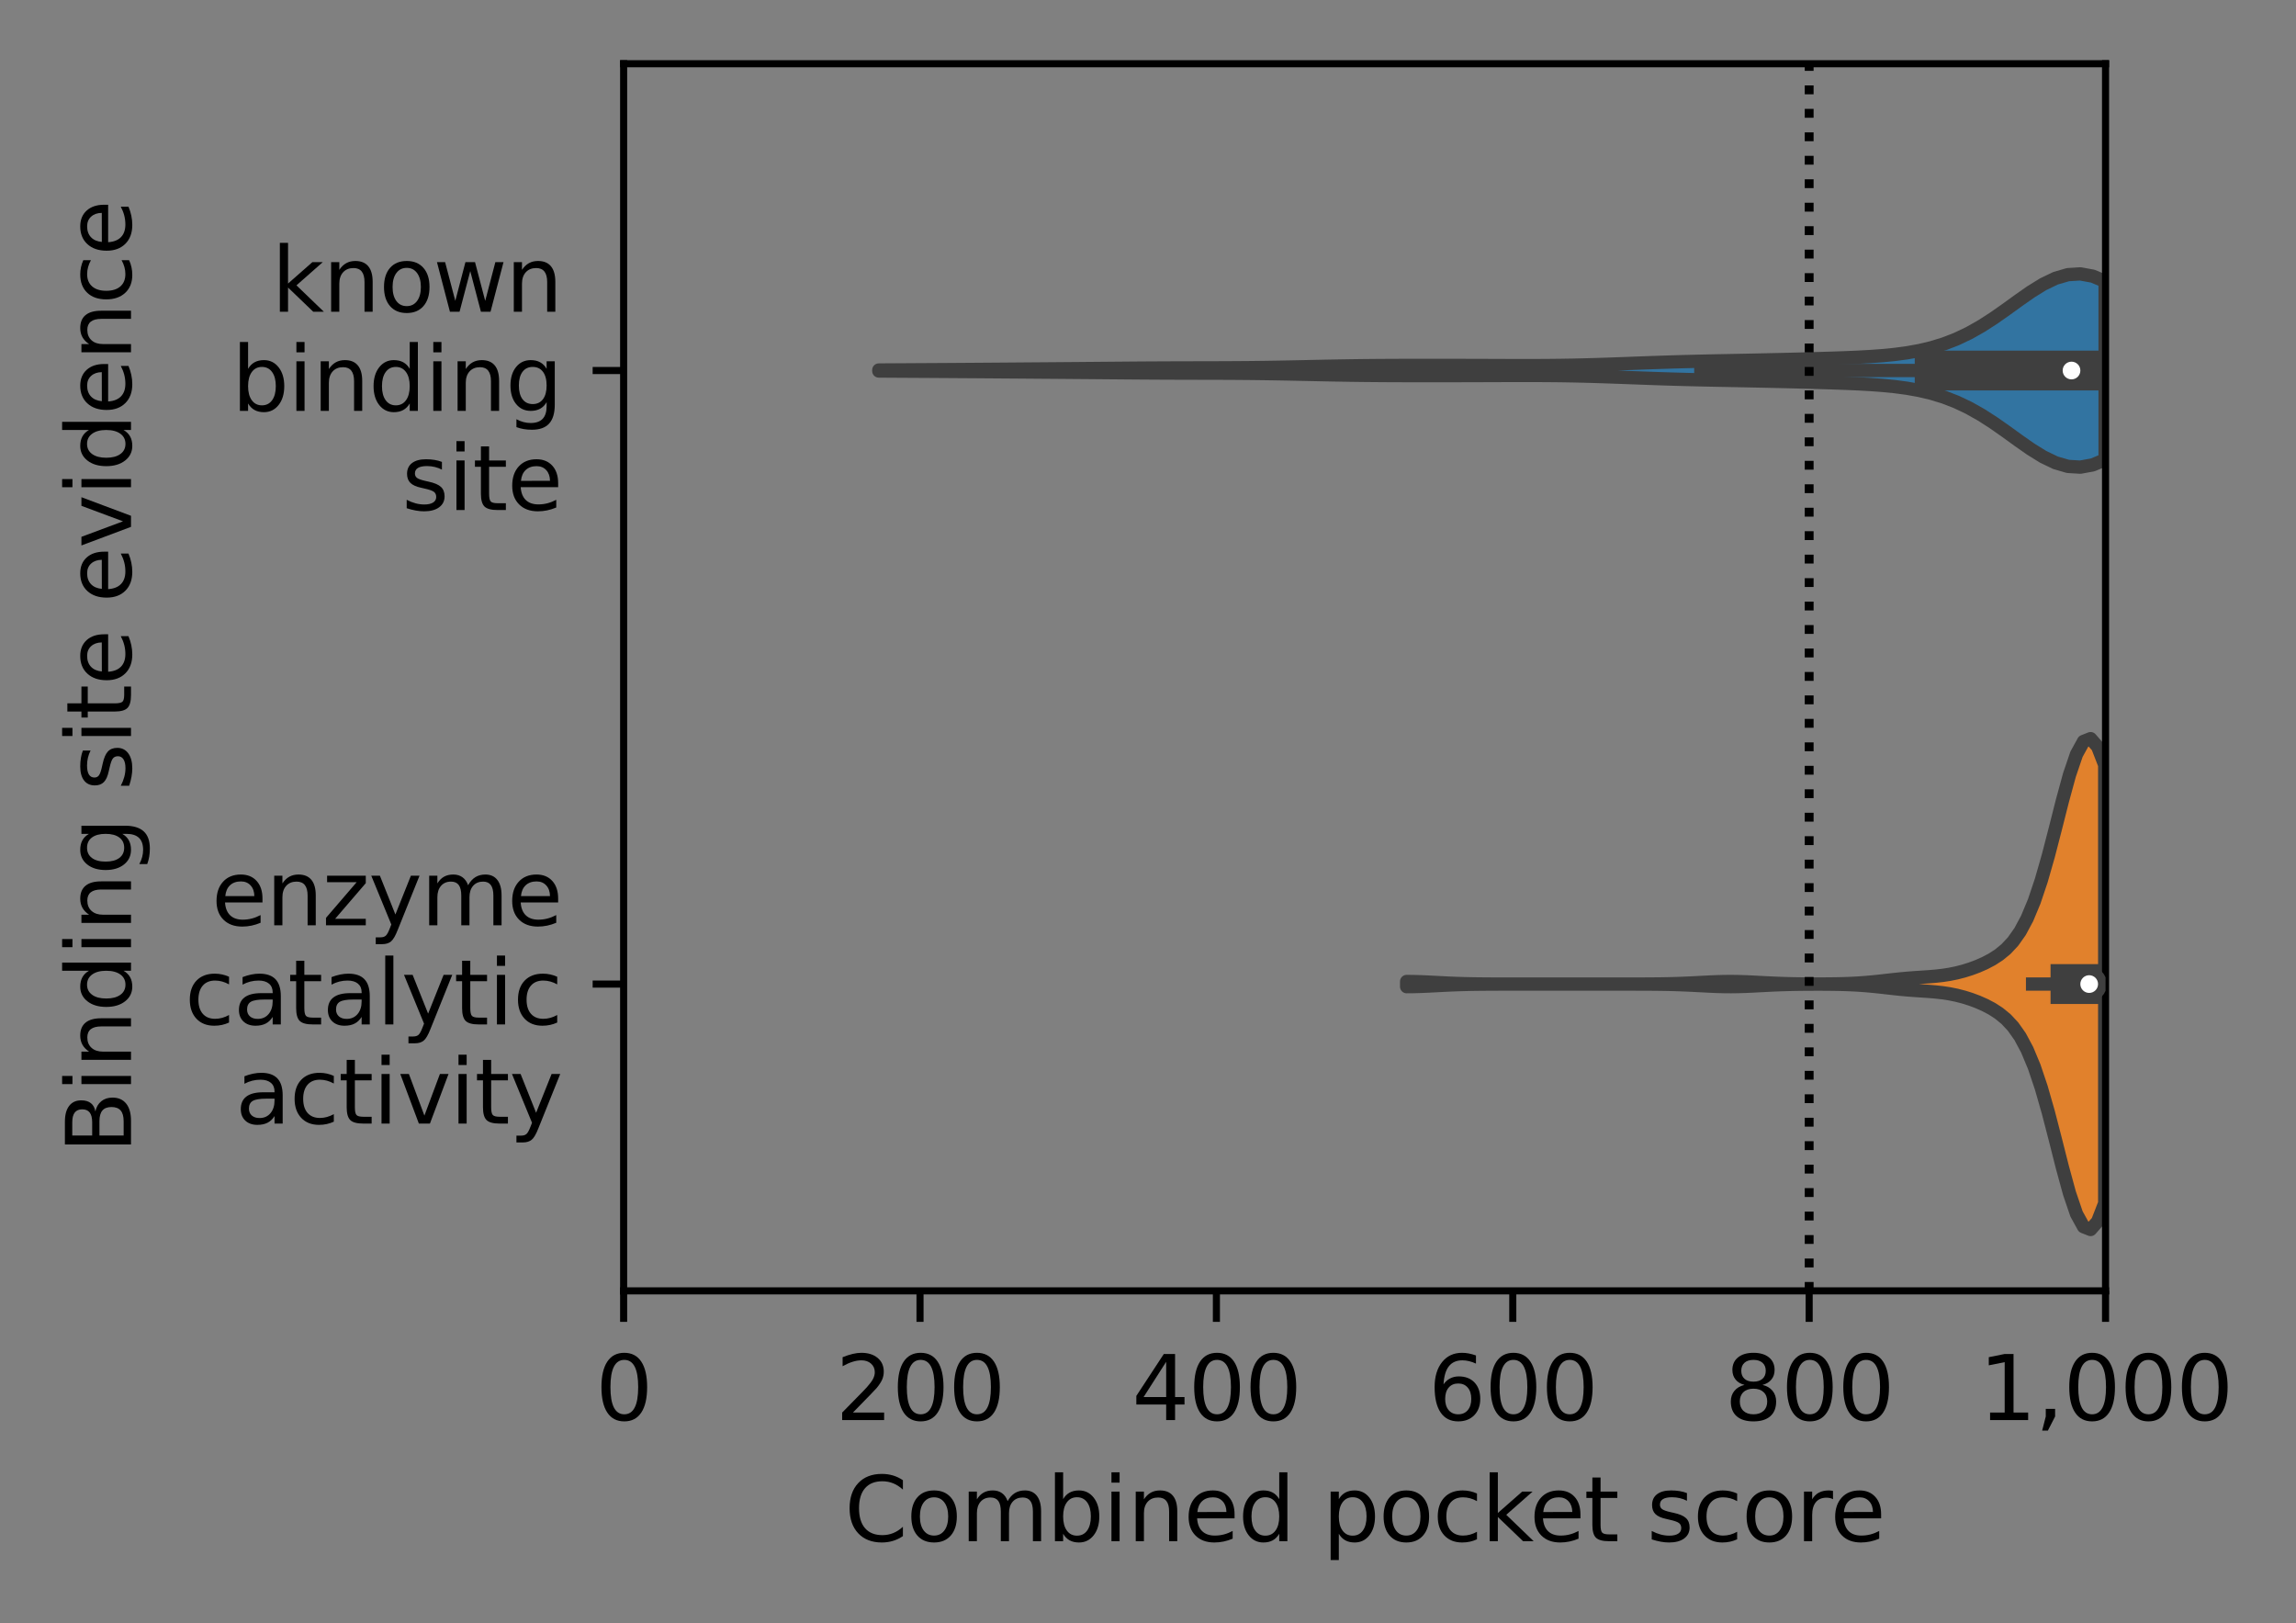<?xml version="1.0" encoding="utf-8" standalone="no"?>
<!DOCTYPE svg PUBLIC "-//W3C//DTD SVG 1.1//EN"
  "http://www.w3.org/Graphics/SVG/1.1/DTD/svg11.dtd">
<svg xmlns:xlink="http://www.w3.org/1999/xlink" width="259.361pt" height="183.356pt" viewBox="0 0 259.361 183.356" xmlns="http://www.w3.org/2000/svg" version="1.1">
 <rect x="0" y="0" width="259.361" height="183.356" fill="#808080" stroke="none"/>
 <defs>
  <style type="text/css">*{stroke-linejoin: round; stroke-linecap: butt}</style>
 </defs>
 <g id="figure_1">
  <g id="patch_1">
   <path d="M 0 183.356 
L 259.361 183.356 
L 259.361 0 
L 0 0 
L 0 183.356 
z
" style="fill: none"/>
  </g>
  <g id="axes_1">
   <g id="patch_2">
    <path d="M 70.447 145.8 
L 237.847 145.8 
L 237.847 7.2 
L 70.447 7.2 
L 70.447 145.8 
z
" style="fill: none"/>
   </g>
   <g id="PolyCollection_1">
    <defs>
     <path id="m5deecabbff" d="M 99.272 -141.449 
L 99.272 -141.564 
L 100.671 -141.572 
L 102.071 -141.58 
L 103.47 -141.589 
L 104.869 -141.597 
L 106.268 -141.605 
L 107.668 -141.614 
L 109.067 -141.623 
L 110.466 -141.633 
L 111.865 -141.643 
L 113.264 -141.653 
L 114.664 -141.664 
L 116.063 -141.675 
L 117.462 -141.685 
L 118.861 -141.696 
L 120.26 -141.707 
L 121.66 -141.718 
L 123.059 -141.73 
L 124.458 -141.742 
L 125.857 -141.754 
L 127.257 -141.766 
L 128.656 -141.777 
L 130.055 -141.786 
L 131.454 -141.793 
L 132.853 -141.799 
L 134.253 -141.802 
L 135.652 -141.805 
L 137.051 -141.808 
L 138.45 -141.813 
L 139.85 -141.821 
L 141.249 -141.832 
L 142.648 -141.849 
L 144.047 -141.87 
L 145.446 -141.896 
L 146.846 -141.924 
L 148.245 -141.954 
L 149.644 -141.983 
L 151.043 -142.009 
L 152.442 -142.032 
L 153.842 -142.051 
L 155.241 -142.065 
L 156.64 -142.074 
L 158.039 -142.08 
L 159.439 -142.084 
L 160.838 -142.085 
L 162.237 -142.085 
L 163.636 -142.084 
L 165.035 -142.081 
L 166.435 -142.078 
L 167.834 -142.074 
L 169.233 -142.069 
L 170.632 -142.064 
L 172.032 -142.062 
L 173.431 -142.063 
L 174.83 -142.07 
L 176.229 -142.085 
L 177.628 -142.107 
L 179.028 -142.139 
L 180.427 -142.178 
L 181.826 -142.224 
L 183.225 -142.274 
L 184.624 -142.327 
L 186.024 -142.378 
L 187.423 -142.427 
L 188.822 -142.472 
L 190.221 -142.512 
L 191.621 -142.547 
L 193.02 -142.578 
L 194.419 -142.606 
L 195.818 -142.633 
L 197.217 -142.66 
L 198.617 -142.688 
L 200.016 -142.718 
L 201.415 -142.749 
L 202.814 -142.783 
L 204.214 -142.819 
L 205.613 -142.857 
L 207.012 -142.899 
L 208.411 -142.947 
L 209.81 -143.006 
L 211.21 -143.082 
L 212.609 -143.183 
L 214.008 -143.32 
L 215.407 -143.506 
L 216.806 -143.757 
L 218.206 -144.088 
L 219.605 -144.518 
L 221.004 -145.06 
L 222.403 -145.725 
L 223.803 -146.514 
L 225.202 -147.413 
L 226.601 -148.393 
L 228 -149.406 
L 229.399 -150.385 
L 230.799 -151.252 
L 232.198 -151.926 
L 233.597 -152.333 
L 234.996 -152.421 
L 236.396 -152.166 
L 237.795 -151.58 
L 237.795 -131.432 
L 237.795 -131.432 
L 236.396 -130.847 
L 234.996 -130.592 
L 233.597 -130.679 
L 232.198 -131.086 
L 230.799 -131.76 
L 229.399 -132.627 
L 228 -133.606 
L 226.601 -134.619 
L 225.202 -135.599 
L 223.803 -136.499 
L 222.403 -137.287 
L 221.004 -137.952 
L 219.605 -138.495 
L 218.206 -138.924 
L 216.806 -139.256 
L 215.407 -139.506 
L 214.008 -139.692 
L 212.609 -139.829 
L 211.21 -139.93 
L 209.81 -140.006 
L 208.411 -140.065 
L 207.012 -140.114 
L 205.613 -140.156 
L 204.214 -140.194 
L 202.814 -140.23 
L 201.415 -140.263 
L 200.016 -140.295 
L 198.617 -140.325 
L 197.217 -140.353 
L 195.818 -140.38 
L 194.419 -140.407 
L 193.02 -140.435 
L 191.621 -140.466 
L 190.221 -140.501 
L 188.822 -140.54 
L 187.423 -140.585 
L 186.024 -140.634 
L 184.624 -140.686 
L 183.225 -140.738 
L 181.826 -140.788 
L 180.427 -140.834 
L 179.028 -140.874 
L 177.628 -140.905 
L 176.229 -140.928 
L 174.83 -140.942 
L 173.431 -140.949 
L 172.032 -140.951 
L 170.632 -140.948 
L 169.233 -140.944 
L 167.834 -140.939 
L 166.435 -140.934 
L 165.035 -140.931 
L 163.636 -140.929 
L 162.237 -140.928 
L 160.838 -140.928 
L 159.439 -140.929 
L 158.039 -140.932 
L 156.64 -140.938 
L 155.241 -140.948 
L 153.842 -140.961 
L 152.442 -140.98 
L 151.043 -141.003 
L 149.644 -141.03 
L 148.245 -141.059 
L 146.846 -141.088 
L 145.446 -141.117 
L 144.047 -141.142 
L 142.648 -141.163 
L 141.249 -141.18 
L 139.85 -141.192 
L 138.45 -141.2 
L 137.051 -141.204 
L 135.652 -141.207 
L 134.253 -141.21 
L 132.853 -141.214 
L 131.454 -141.219 
L 130.055 -141.227 
L 128.656 -141.236 
L 127.257 -141.247 
L 125.857 -141.259 
L 124.458 -141.271 
L 123.059 -141.283 
L 121.66 -141.294 
L 120.26 -141.306 
L 118.861 -141.317 
L 117.462 -141.327 
L 116.063 -141.338 
L 114.664 -141.349 
L 113.264 -141.359 
L 111.865 -141.369 
L 110.466 -141.38 
L 109.067 -141.389 
L 107.668 -141.398 
L 106.268 -141.407 
L 104.869 -141.416 
L 103.47 -141.424 
L 102.071 -141.432 
L 100.671 -141.44 
L 99.272 -141.449 
z
" style="stroke: #3f3f3f; stroke-width: 1.5"/>
    </defs>
    <g clip-path="url(#p10e5cd63db)">
     <use xlink:href="#m5deecabbff" x="0" y="183.356" style="fill: #3274a1; stroke: #3f3f3f; stroke-width: 1.5"/>
    </g>
   </g>
   <g id="PolyCollection_2">
    <defs>
     <path id="mb9be41aea5" d="M 158.898 -71.913 
L 158.898 -72.499 
L 159.694 -72.491 
L 160.491 -72.468 
L 161.287 -72.434 
L 162.084 -72.394 
L 162.88 -72.352 
L 163.677 -72.313 
L 164.473 -72.281 
L 165.27 -72.255 
L 166.066 -72.237 
L 166.863 -72.224 
L 167.659 -72.216 
L 168.456 -72.211 
L 169.252 -72.209 
L 170.049 -72.207 
L 170.845 -72.207 
L 171.642 -72.206 
L 172.438 -72.206 
L 173.235 -72.206 
L 174.031 -72.206 
L 174.828 -72.206 
L 175.624 -72.206 
L 176.421 -72.206 
L 177.217 -72.206 
L 178.014 -72.206 
L 178.81 -72.206 
L 179.607 -72.206 
L 180.403 -72.206 
L 181.2 -72.206 
L 181.996 -72.206 
L 182.793 -72.207 
L 183.589 -72.207 
L 184.386 -72.208 
L 185.182 -72.209 
L 185.979 -72.212 
L 186.775 -72.217 
L 187.572 -72.225 
L 188.368 -72.238 
L 189.165 -72.257 
L 189.961 -72.284 
L 190.758 -72.317 
L 191.554 -72.356 
L 192.351 -72.398 
L 193.147 -72.438 
L 193.944 -72.471 
L 194.74 -72.493 
L 195.537 -72.499 
L 196.333 -72.489 
L 197.13 -72.465 
L 197.926 -72.43 
L 198.723 -72.389 
L 199.519 -72.348 
L 200.316 -72.31 
L 201.112 -72.278 
L 201.909 -72.253 
L 202.705 -72.235 
L 203.502 -72.224 
L 204.298 -72.217 
L 205.095 -72.214 
L 205.891 -72.216 
L 206.688 -72.221 
L 207.484 -72.232 
L 208.281 -72.25 
L 209.077 -72.279 
L 209.874 -72.32 
L 210.67 -72.376 
L 211.467 -72.446 
L 212.263 -72.528 
L 213.06 -72.617 
L 213.856 -72.707 
L 214.653 -72.79 
L 215.45 -72.863 
L 216.246 -72.924 
L 217.043 -72.977 
L 217.839 -73.031 
L 218.636 -73.096 
L 219.432 -73.185 
L 220.229 -73.307 
L 221.025 -73.469 
L 221.822 -73.675 
L 222.618 -73.925 
L 223.415 -74.222 
L 224.211 -74.573 
L 225.008 -74.992 
L 225.804 -75.506 
L 226.601 -76.158 
L 227.397 -77.01 
L 228.194 -78.138 
L 228.99 -79.623 
L 229.787 -81.534 
L 230.583 -83.899 
L 231.38 -86.682 
L 232.176 -89.757 
L 232.973 -92.905 
L 233.769 -95.822 
L 234.566 -98.165 
L 235.362 -99.612 
L 236.159 -99.926 
L 236.955 -99.018 
L 237.752 -96.967 
L 237.752 -47.445 
L 237.752 -47.445 
L 236.955 -45.395 
L 236.159 -44.486 
L 235.362 -44.801 
L 234.566 -46.247 
L 233.769 -48.591 
L 232.973 -51.508 
L 232.176 -54.655 
L 231.38 -57.731 
L 230.583 -60.514 
L 229.787 -62.879 
L 228.99 -64.789 
L 228.194 -66.275 
L 227.397 -67.403 
L 226.601 -68.255 
L 225.804 -68.907 
L 225.008 -69.421 
L 224.211 -69.839 
L 223.415 -70.19 
L 222.618 -70.488 
L 221.822 -70.738 
L 221.025 -70.943 
L 220.229 -71.105 
L 219.432 -71.227 
L 218.636 -71.316 
L 217.839 -71.382 
L 217.043 -71.435 
L 216.246 -71.488 
L 215.45 -71.549 
L 214.653 -71.622 
L 213.856 -71.706 
L 213.06 -71.796 
L 212.263 -71.885 
L 211.467 -71.967 
L 210.67 -72.037 
L 209.874 -72.093 
L 209.077 -72.134 
L 208.281 -72.163 
L 207.484 -72.181 
L 206.688 -72.192 
L 205.891 -72.197 
L 205.095 -72.198 
L 204.298 -72.195 
L 203.502 -72.189 
L 202.705 -72.177 
L 201.909 -72.159 
L 201.112 -72.135 
L 200.316 -72.103 
L 199.519 -72.065 
L 198.723 -72.023 
L 197.926 -71.982 
L 197.13 -71.947 
L 196.333 -71.923 
L 195.537 -71.913 
L 194.74 -71.92 
L 193.944 -71.941 
L 193.147 -71.975 
L 192.351 -72.015 
L 191.554 -72.056 
L 190.758 -72.095 
L 189.961 -72.129 
L 189.165 -72.155 
L 188.368 -72.174 
L 187.572 -72.187 
L 186.775 -72.196 
L 185.979 -72.201 
L 185.182 -72.203 
L 184.386 -72.205 
L 183.589 -72.206 
L 182.793 -72.206 
L 181.996 -72.206 
L 181.2 -72.206 
L 180.403 -72.206 
L 179.607 -72.206 
L 178.81 -72.206 
L 178.014 -72.206 
L 177.217 -72.206 
L 176.421 -72.206 
L 175.624 -72.206 
L 174.828 -72.206 
L 174.031 -72.206 
L 173.235 -72.206 
L 172.438 -72.206 
L 171.642 -72.206 
L 170.845 -72.206 
L 170.049 -72.205 
L 169.252 -72.204 
L 168.456 -72.201 
L 167.659 -72.196 
L 166.863 -72.188 
L 166.066 -72.176 
L 165.27 -72.157 
L 164.473 -72.132 
L 163.677 -72.099 
L 162.88 -72.061 
L 162.084 -72.019 
L 161.287 -71.978 
L 160.491 -71.944 
L 159.694 -71.921 
L 158.898 -71.913 
z
" style="stroke: #3f3f3f; stroke-width: 1.5"/>
    </defs>
    <g clip-path="url(#p10e5cd63db)">
     <use xlink:href="#mb9be41aea5" x="0" y="183.356" style="fill: #e1812c; stroke: #3f3f3f; stroke-width: 1.5"/>
    </g>
   </g>
   <g id="matplotlib.axis_1">
    <g id="xtick_1">
     <g id="line2d_1">
      <defs>
       <path id="md2e2b73a38" d="M 0 0 
L 0 3.5 
" style="stroke: #000000; stroke-width: 0.8"/>
      </defs>
      <g>
       <use xlink:href="#md2e2b73a38" x="70.447" y="145.8" style="stroke: #000000; stroke-width: 0.8"/>
      </g>
     </g>
     <g id="text_1">
      <!-- 0 -->
      <g transform="translate(67.266 160.398) scale(0.1 -0.1)">
       <defs>
        <path id="DejaVuSans-30" d="M 2034 4250 
Q 1547 4250 1301 3770 
Q 1056 3291 1056 2328 
Q 1056 1369 1301 889 
Q 1547 409 2034 409 
Q 2525 409 2770 889 
Q 3016 1369 3016 2328 
Q 3016 3291 2770 3770 
Q 2525 4250 2034 4250 
z
M 2034 4750 
Q 2819 4750 3233 4129 
Q 3647 3509 3647 2328 
Q 3647 1150 3233 529 
Q 2819 -91 2034 -91 
Q 1250 -91 836 529 
Q 422 1150 422 2328 
Q 422 3509 836 4129 
Q 1250 4750 2034 4750 
z
" transform="scale(0.016)"/>
       </defs>
       <use xlink:href="#DejaVuSans-30"/>
      </g>
     </g>
    </g>
    <g id="xtick_2">
     <g id="line2d_2">
      <g>
       <use xlink:href="#md2e2b73a38" x="103.927" y="145.8" style="stroke: #000000; stroke-width: 0.8"/>
      </g>
     </g>
     <g id="text_2">
      <!-- 200 -->
      <g transform="translate(94.383 160.398) scale(0.1 -0.1)">
       <defs>
        <path id="DejaVuSans-32" d="M 1228 531 
L 3431 531 
L 3431 0 
L 469 0 
L 469 531 
Q 828 903 1448 1529 
Q 2069 2156 2228 2338 
Q 2531 2678 2651 2914 
Q 2772 3150 2772 3378 
Q 2772 3750 2511 3984 
Q 2250 4219 1831 4219 
Q 1534 4219 1204 4116 
Q 875 4013 500 3803 
L 500 4441 
Q 881 4594 1212 4672 
Q 1544 4750 1819 4750 
Q 2544 4750 2975 4387 
Q 3406 4025 3406 3419 
Q 3406 3131 3298 2873 
Q 3191 2616 2906 2266 
Q 2828 2175 2409 1742 
Q 1991 1309 1228 531 
z
" transform="scale(0.016)"/>
       </defs>
       <use xlink:href="#DejaVuSans-32"/>
       <use xlink:href="#DejaVuSans-30" x="63.623"/>
       <use xlink:href="#DejaVuSans-30" x="127.246"/>
      </g>
     </g>
    </g>
    <g id="xtick_3">
     <g id="line2d_3">
      <g>
       <use xlink:href="#md2e2b73a38" x="137.407" y="145.8" style="stroke: #000000; stroke-width: 0.8"/>
      </g>
     </g>
     <g id="text_3">
      <!-- 400 -->
      <g transform="translate(127.863 160.398) scale(0.1 -0.1)">
       <defs>
        <path id="DejaVuSans-34" d="M 2419 4116 
L 825 1625 
L 2419 1625 
L 2419 4116 
z
M 2253 4666 
L 3047 4666 
L 3047 1625 
L 3713 1625 
L 3713 1100 
L 3047 1100 
L 3047 0 
L 2419 0 
L 2419 1100 
L 313 1100 
L 313 1709 
L 2253 4666 
z
" transform="scale(0.016)"/>
       </defs>
       <use xlink:href="#DejaVuSans-34"/>
       <use xlink:href="#DejaVuSans-30" x="63.623"/>
       <use xlink:href="#DejaVuSans-30" x="127.246"/>
      </g>
     </g>
    </g>
    <g id="xtick_4">
     <g id="line2d_4">
      <g>
       <use xlink:href="#md2e2b73a38" x="170.887" y="145.8" style="stroke: #000000; stroke-width: 0.8"/>
      </g>
     </g>
     <g id="text_4">
      <!-- 600 -->
      <g transform="translate(161.343 160.398) scale(0.1 -0.1)">
       <defs>
        <path id="DejaVuSans-36" d="M 2113 2584 
Q 1688 2584 1439 2293 
Q 1191 2003 1191 1497 
Q 1191 994 1439 701 
Q 1688 409 2113 409 
Q 2538 409 2786 701 
Q 3034 994 3034 1497 
Q 3034 2003 2786 2293 
Q 2538 2584 2113 2584 
z
M 3366 4563 
L 3366 3988 
Q 3128 4100 2886 4159 
Q 2644 4219 2406 4219 
Q 1781 4219 1451 3797 
Q 1122 3375 1075 2522 
Q 1259 2794 1537 2939 
Q 1816 3084 2150 3084 
Q 2853 3084 3261 2657 
Q 3669 2231 3669 1497 
Q 3669 778 3244 343 
Q 2819 -91 2113 -91 
Q 1303 -91 875 529 
Q 447 1150 447 2328 
Q 447 3434 972 4092 
Q 1497 4750 2381 4750 
Q 2619 4750 2861 4703 
Q 3103 4656 3366 4563 
z
" transform="scale(0.016)"/>
       </defs>
       <use xlink:href="#DejaVuSans-36"/>
       <use xlink:href="#DejaVuSans-30" x="63.623"/>
       <use xlink:href="#DejaVuSans-30" x="127.246"/>
      </g>
     </g>
    </g>
    <g id="xtick_5">
     <g id="line2d_5">
      <g>
       <use xlink:href="#md2e2b73a38" x="204.367" y="145.8" style="stroke: #000000; stroke-width: 0.8"/>
      </g>
     </g>
     <g id="text_5">
      <!-- 800 -->
      <g transform="translate(194.823 160.398) scale(0.1 -0.1)">
       <defs>
        <path id="DejaVuSans-38" d="M 2034 2216 
Q 1584 2216 1326 1975 
Q 1069 1734 1069 1313 
Q 1069 891 1326 650 
Q 1584 409 2034 409 
Q 2484 409 2743 651 
Q 3003 894 3003 1313 
Q 3003 1734 2745 1975 
Q 2488 2216 2034 2216 
z
M 1403 2484 
Q 997 2584 770 2862 
Q 544 3141 544 3541 
Q 544 4100 942 4425 
Q 1341 4750 2034 4750 
Q 2731 4750 3128 4425 
Q 3525 4100 3525 3541 
Q 3525 3141 3298 2862 
Q 3072 2584 2669 2484 
Q 3125 2378 3379 2068 
Q 3634 1759 3634 1313 
Q 3634 634 3220 271 
Q 2806 -91 2034 -91 
Q 1263 -91 848 271 
Q 434 634 434 1313 
Q 434 1759 690 2068 
Q 947 2378 1403 2484 
z
M 1172 3481 
Q 1172 3119 1398 2916 
Q 1625 2713 2034 2713 
Q 2441 2713 2670 2916 
Q 2900 3119 2900 3481 
Q 2900 3844 2670 4047 
Q 2441 4250 2034 4250 
Q 1625 4250 1398 4047 
Q 1172 3844 1172 3481 
z
" transform="scale(0.016)"/>
       </defs>
       <use xlink:href="#DejaVuSans-38"/>
       <use xlink:href="#DejaVuSans-30" x="63.623"/>
       <use xlink:href="#DejaVuSans-30" x="127.246"/>
      </g>
     </g>
    </g>
    <g id="xtick_6">
     <g id="line2d_6">
      <g>
       <use xlink:href="#md2e2b73a38" x="237.847" y="145.8" style="stroke: #000000; stroke-width: 0.8"/>
      </g>
     </g>
     <g id="text_6">
      <!-- 1,000 -->
      <g transform="translate(223.533 160.398) scale(0.1 -0.1)">
       <defs>
        <path id="DejaVuSans-31" d="M 794 531 
L 1825 531 
L 1825 4091 
L 703 3866 
L 703 4441 
L 1819 4666 
L 2450 4666 
L 2450 531 
L 3481 531 
L 3481 0 
L 794 0 
L 794 531 
z
" transform="scale(0.016)"/>
        <path id="DejaVuSans-2c" d="M 750 794 
L 1409 794 
L 1409 256 
L 897 -744 
L 494 -744 
L 750 256 
L 750 794 
z
" transform="scale(0.016)"/>
       </defs>
       <use xlink:href="#DejaVuSans-31"/>
       <use xlink:href="#DejaVuSans-2c" x="63.623"/>
       <use xlink:href="#DejaVuSans-30" x="95.41"/>
       <use xlink:href="#DejaVuSans-30" x="159.033"/>
       <use xlink:href="#DejaVuSans-30" x="222.656"/>
      </g>
     </g>
    </g>
    <g id="text_7">
     <!-- Combined pocket score -->
     <g transform="translate(95.398 174.077) scale(0.1 -0.1)">
      <defs>
       <path id="DejaVuSans-43" d="M 4122 4306 
L 4122 3641 
Q 3803 3938 3442 4084 
Q 3081 4231 2675 4231 
Q 1875 4231 1450 3742 
Q 1025 3253 1025 2328 
Q 1025 1406 1450 917 
Q 1875 428 2675 428 
Q 3081 428 3442 575 
Q 3803 722 4122 1019 
L 4122 359 
Q 3791 134 3420 21 
Q 3050 -91 2638 -91 
Q 1578 -91 968 557 
Q 359 1206 359 2328 
Q 359 3453 968 4101 
Q 1578 4750 2638 4750 
Q 3056 4750 3426 4639 
Q 3797 4528 4122 4306 
z
" transform="scale(0.016)"/>
       <path id="DejaVuSans-6f" d="M 1959 3097 
Q 1497 3097 1228 2736 
Q 959 2375 959 1747 
Q 959 1119 1226 758 
Q 1494 397 1959 397 
Q 2419 397 2687 759 
Q 2956 1122 2956 1747 
Q 2956 2369 2687 2733 
Q 2419 3097 1959 3097 
z
M 1959 3584 
Q 2709 3584 3137 3096 
Q 3566 2609 3566 1747 
Q 3566 888 3137 398 
Q 2709 -91 1959 -91 
Q 1206 -91 779 398 
Q 353 888 353 1747 
Q 353 2609 779 3096 
Q 1206 3584 1959 3584 
z
" transform="scale(0.016)"/>
       <path id="DejaVuSans-6d" d="M 3328 2828 
Q 3544 3216 3844 3400 
Q 4144 3584 4550 3584 
Q 5097 3584 5394 3201 
Q 5691 2819 5691 2113 
L 5691 0 
L 5113 0 
L 5113 2094 
Q 5113 2597 4934 2840 
Q 4756 3084 4391 3084 
Q 3944 3084 3684 2787 
Q 3425 2491 3425 1978 
L 3425 0 
L 2847 0 
L 2847 2094 
Q 2847 2600 2669 2842 
Q 2491 3084 2119 3084 
Q 1678 3084 1418 2786 
Q 1159 2488 1159 1978 
L 1159 0 
L 581 0 
L 581 3500 
L 1159 3500 
L 1159 2956 
Q 1356 3278 1631 3431 
Q 1906 3584 2284 3584 
Q 2666 3584 2933 3390 
Q 3200 3197 3328 2828 
z
" transform="scale(0.016)"/>
       <path id="DejaVuSans-62" d="M 3116 1747 
Q 3116 2381 2855 2742 
Q 2594 3103 2138 3103 
Q 1681 3103 1420 2742 
Q 1159 2381 1159 1747 
Q 1159 1113 1420 752 
Q 1681 391 2138 391 
Q 2594 391 2855 752 
Q 3116 1113 3116 1747 
z
M 1159 2969 
Q 1341 3281 1617 3432 
Q 1894 3584 2278 3584 
Q 2916 3584 3314 3078 
Q 3713 2572 3713 1747 
Q 3713 922 3314 415 
Q 2916 -91 2278 -91 
Q 1894 -91 1617 61 
Q 1341 213 1159 525 
L 1159 0 
L 581 0 
L 581 4863 
L 1159 4863 
L 1159 2969 
z
" transform="scale(0.016)"/>
       <path id="DejaVuSans-69" d="M 603 3500 
L 1178 3500 
L 1178 0 
L 603 0 
L 603 3500 
z
M 603 4863 
L 1178 4863 
L 1178 4134 
L 603 4134 
L 603 4863 
z
" transform="scale(0.016)"/>
       <path id="DejaVuSans-6e" d="M 3513 2113 
L 3513 0 
L 2938 0 
L 2938 2094 
Q 2938 2591 2744 2837 
Q 2550 3084 2163 3084 
Q 1697 3084 1428 2787 
Q 1159 2491 1159 1978 
L 1159 0 
L 581 0 
L 581 3500 
L 1159 3500 
L 1159 2956 
Q 1366 3272 1645 3428 
Q 1925 3584 2291 3584 
Q 2894 3584 3203 3211 
Q 3513 2838 3513 2113 
z
" transform="scale(0.016)"/>
       <path id="DejaVuSans-65" d="M 3597 1894 
L 3597 1613 
L 953 1613 
Q 991 1019 1311 708 
Q 1631 397 2203 397 
Q 2534 397 2845 478 
Q 3156 559 3463 722 
L 3463 178 
Q 3153 47 2828 -22 
Q 2503 -91 2169 -91 
Q 1331 -91 842 396 
Q 353 884 353 1716 
Q 353 2575 817 3079 
Q 1281 3584 2069 3584 
Q 2775 3584 3186 3129 
Q 3597 2675 3597 1894 
z
M 3022 2063 
Q 3016 2534 2758 2815 
Q 2500 3097 2075 3097 
Q 1594 3097 1305 2825 
Q 1016 2553 972 2059 
L 3022 2063 
z
" transform="scale(0.016)"/>
       <path id="DejaVuSans-64" d="M 2906 2969 
L 2906 4863 
L 3481 4863 
L 3481 0 
L 2906 0 
L 2906 525 
Q 2725 213 2448 61 
Q 2172 -91 1784 -91 
Q 1150 -91 751 415 
Q 353 922 353 1747 
Q 353 2572 751 3078 
Q 1150 3584 1784 3584 
Q 2172 3584 2448 3432 
Q 2725 3281 2906 2969 
z
M 947 1747 
Q 947 1113 1208 752 
Q 1469 391 1925 391 
Q 2381 391 2643 752 
Q 2906 1113 2906 1747 
Q 2906 2381 2643 2742 
Q 2381 3103 1925 3103 
Q 1469 3103 1208 2742 
Q 947 2381 947 1747 
z
" transform="scale(0.016)"/>
       <path id="DejaVuSans-20" transform="scale(0.016)"/>
       <path id="DejaVuSans-70" d="M 1159 525 
L 1159 -1331 
L 581 -1331 
L 581 3500 
L 1159 3500 
L 1159 2969 
Q 1341 3281 1617 3432 
Q 1894 3584 2278 3584 
Q 2916 3584 3314 3078 
Q 3713 2572 3713 1747 
Q 3713 922 3314 415 
Q 2916 -91 2278 -91 
Q 1894 -91 1617 61 
Q 1341 213 1159 525 
z
M 3116 1747 
Q 3116 2381 2855 2742 
Q 2594 3103 2138 3103 
Q 1681 3103 1420 2742 
Q 1159 2381 1159 1747 
Q 1159 1113 1420 752 
Q 1681 391 2138 391 
Q 2594 391 2855 752 
Q 3116 1113 3116 1747 
z
" transform="scale(0.016)"/>
       <path id="DejaVuSans-63" d="M 3122 3366 
L 3122 2828 
Q 2878 2963 2633 3030 
Q 2388 3097 2138 3097 
Q 1578 3097 1268 2742 
Q 959 2388 959 1747 
Q 959 1106 1268 751 
Q 1578 397 2138 397 
Q 2388 397 2633 464 
Q 2878 531 3122 666 
L 3122 134 
Q 2881 22 2623 -34 
Q 2366 -91 2075 -91 
Q 1284 -91 818 406 
Q 353 903 353 1747 
Q 353 2603 823 3093 
Q 1294 3584 2113 3584 
Q 2378 3584 2631 3529 
Q 2884 3475 3122 3366 
z
" transform="scale(0.016)"/>
       <path id="DejaVuSans-6b" d="M 581 4863 
L 1159 4863 
L 1159 1991 
L 2875 3500 
L 3609 3500 
L 1753 1863 
L 3688 0 
L 2938 0 
L 1159 1709 
L 1159 0 
L 581 0 
L 581 4863 
z
" transform="scale(0.016)"/>
       <path id="DejaVuSans-74" d="M 1172 4494 
L 1172 3500 
L 2356 3500 
L 2356 3053 
L 1172 3053 
L 1172 1153 
Q 1172 725 1289 603 
Q 1406 481 1766 481 
L 2356 481 
L 2356 0 
L 1766 0 
Q 1100 0 847 248 
Q 594 497 594 1153 
L 594 3053 
L 172 3053 
L 172 3500 
L 594 3500 
L 594 4494 
L 1172 4494 
z
" transform="scale(0.016)"/>
       <path id="DejaVuSans-73" d="M 2834 3397 
L 2834 2853 
Q 2591 2978 2328 3040 
Q 2066 3103 1784 3103 
Q 1356 3103 1142 2972 
Q 928 2841 928 2578 
Q 928 2378 1081 2264 
Q 1234 2150 1697 2047 
L 1894 2003 
Q 2506 1872 2764 1633 
Q 3022 1394 3022 966 
Q 3022 478 2636 193 
Q 2250 -91 1575 -91 
Q 1294 -91 989 -36 
Q 684 19 347 128 
L 347 722 
Q 666 556 975 473 
Q 1284 391 1588 391 
Q 1994 391 2212 530 
Q 2431 669 2431 922 
Q 2431 1156 2273 1281 
Q 2116 1406 1581 1522 
L 1381 1569 
Q 847 1681 609 1914 
Q 372 2147 372 2553 
Q 372 3047 722 3315 
Q 1072 3584 1716 3584 
Q 2034 3584 2315 3537 
Q 2597 3491 2834 3397 
z
" transform="scale(0.016)"/>
       <path id="DejaVuSans-72" d="M 2631 2963 
Q 2534 3019 2420 3045 
Q 2306 3072 2169 3072 
Q 1681 3072 1420 2755 
Q 1159 2438 1159 1844 
L 1159 0 
L 581 0 
L 581 3500 
L 1159 3500 
L 1159 2956 
Q 1341 3275 1631 3429 
Q 1922 3584 2338 3584 
Q 2397 3584 2469 3576 
Q 2541 3569 2628 3553 
L 2631 2963 
z
" transform="scale(0.016)"/>
      </defs>
      <use xlink:href="#DejaVuSans-43"/>
      <use xlink:href="#DejaVuSans-6f" x="69.824"/>
      <use xlink:href="#DejaVuSans-6d" x="131.006"/>
      <use xlink:href="#DejaVuSans-62" x="228.418"/>
      <use xlink:href="#DejaVuSans-69" x="291.895"/>
      <use xlink:href="#DejaVuSans-6e" x="319.678"/>
      <use xlink:href="#DejaVuSans-65" x="383.057"/>
      <use xlink:href="#DejaVuSans-64" x="444.58"/>
      <use xlink:href="#DejaVuSans-20" x="508.057"/>
      <use xlink:href="#DejaVuSans-70" x="539.844"/>
      <use xlink:href="#DejaVuSans-6f" x="603.32"/>
      <use xlink:href="#DejaVuSans-63" x="664.502"/>
      <use xlink:href="#DejaVuSans-6b" x="719.482"/>
      <use xlink:href="#DejaVuSans-65" x="773.768"/>
      <use xlink:href="#DejaVuSans-74" x="835.291"/>
      <use xlink:href="#DejaVuSans-20" x="874.5"/>
      <use xlink:href="#DejaVuSans-73" x="906.287"/>
      <use xlink:href="#DejaVuSans-63" x="958.387"/>
      <use xlink:href="#DejaVuSans-6f" x="1013.367"/>
      <use xlink:href="#DejaVuSans-72" x="1074.549"/>
      <use xlink:href="#DejaVuSans-65" x="1113.412"/>
     </g>
    </g>
   </g>
   <g id="matplotlib.axis_2">
    <g id="ytick_1">
     <g id="line2d_7">
      <defs>
       <path id="m2ee6023fbf" d="M 0 0 
L -3.5 0 
" style="stroke: #000000; stroke-width: 0.8"/>
      </defs>
      <g>
       <use xlink:href="#m2ee6023fbf" x="70.447" y="41.85" style="stroke: #000000; stroke-width: 0.8"/>
      </g>
     </g>
     <g id="text_8">
      <!-- known -->
      <g transform="translate(30.684 35.211) scale(0.1 -0.1)">
       <defs>
        <path id="DejaVuSans-77" d="M 269 3500 
L 844 3500 
L 1563 769 
L 2278 3500 
L 2956 3500 
L 3675 769 
L 4391 3500 
L 4966 3500 
L 4050 0 
L 3372 0 
L 2619 2869 
L 1863 0 
L 1184 0 
L 269 3500 
z
" transform="scale(0.016)"/>
       </defs>
       <use xlink:href="#DejaVuSans-6b"/>
       <use xlink:href="#DejaVuSans-6e" x="57.91"/>
       <use xlink:href="#DejaVuSans-6f" x="121.289"/>
       <use xlink:href="#DejaVuSans-77" x="182.471"/>
       <use xlink:href="#DejaVuSans-6e" x="264.258"/>
      </g>
      <!-- binding -->
      <g transform="translate(26.17 46.409) scale(0.1 -0.1)">
       <defs>
        <path id="DejaVuSans-67" d="M 2906 1791 
Q 2906 2416 2648 2759 
Q 2391 3103 1925 3103 
Q 1463 3103 1205 2759 
Q 947 2416 947 1791 
Q 947 1169 1205 825 
Q 1463 481 1925 481 
Q 2391 481 2648 825 
Q 2906 1169 2906 1791 
z
M 3481 434 
Q 3481 -459 3084 -895 
Q 2688 -1331 1869 -1331 
Q 1566 -1331 1297 -1286 
Q 1028 -1241 775 -1147 
L 775 -588 
Q 1028 -725 1275 -790 
Q 1522 -856 1778 -856 
Q 2344 -856 2625 -561 
Q 2906 -266 2906 331 
L 2906 616 
Q 2728 306 2450 153 
Q 2172 0 1784 0 
Q 1141 0 747 490 
Q 353 981 353 1791 
Q 353 2603 747 3093 
Q 1141 3584 1784 3584 
Q 2172 3584 2450 3431 
Q 2728 3278 2906 2969 
L 2906 3500 
L 3481 3500 
L 3481 434 
z
" transform="scale(0.016)"/>
       </defs>
       <use xlink:href="#DejaVuSans-62"/>
       <use xlink:href="#DejaVuSans-69" x="63.477"/>
       <use xlink:href="#DejaVuSans-6e" x="91.26"/>
       <use xlink:href="#DejaVuSans-64" x="154.639"/>
       <use xlink:href="#DejaVuSans-69" x="218.115"/>
       <use xlink:href="#DejaVuSans-6e" x="245.898"/>
       <use xlink:href="#DejaVuSans-67" x="309.277"/>
      </g>
      <!-- site -->
      <g transform="translate(45.386 57.607) scale(0.1 -0.1)">
       <use xlink:href="#DejaVuSans-73"/>
       <use xlink:href="#DejaVuSans-69" x="52.1"/>
       <use xlink:href="#DejaVuSans-74" x="79.883"/>
       <use xlink:href="#DejaVuSans-65" x="119.092"/>
      </g>
     </g>
    </g>
    <g id="ytick_2">
     <g id="line2d_8">
      <g>
       <use xlink:href="#m2ee6023fbf" x="70.447" y="111.15" style="stroke: #000000; stroke-width: 0.8"/>
      </g>
     </g>
     <g id="text_9">
      <!-- enzyme -->
      <g transform="translate(23.895 104.511) scale(0.1 -0.1)">
       <defs>
        <path id="DejaVuSans-7a" d="M 353 3500 
L 3084 3500 
L 3084 2975 
L 922 459 
L 3084 459 
L 3084 0 
L 275 0 
L 275 525 
L 2438 3041 
L 353 3041 
L 353 3500 
z
" transform="scale(0.016)"/>
        <path id="DejaVuSans-79" d="M 2059 -325 
Q 1816 -950 1584 -1140 
Q 1353 -1331 966 -1331 
L 506 -1331 
L 506 -850 
L 844 -850 
Q 1081 -850 1212 -737 
Q 1344 -625 1503 -206 
L 1606 56 
L 191 3500 
L 800 3500 
L 1894 763 
L 2988 3500 
L 3597 3500 
L 2059 -325 
z
" transform="scale(0.016)"/>
       </defs>
       <use xlink:href="#DejaVuSans-65"/>
       <use xlink:href="#DejaVuSans-6e" x="61.523"/>
       <use xlink:href="#DejaVuSans-7a" x="124.902"/>
       <use xlink:href="#DejaVuSans-79" x="177.393"/>
       <use xlink:href="#DejaVuSans-6d" x="236.572"/>
       <use xlink:href="#DejaVuSans-65" x="333.984"/>
      </g>
      <!-- catalytic -->
      <g transform="translate(20.878 115.709) scale(0.1 -0.1)">
       <defs>
        <path id="DejaVuSans-61" d="M 2194 1759 
Q 1497 1759 1228 1600 
Q 959 1441 959 1056 
Q 959 750 1161 570 
Q 1363 391 1709 391 
Q 2188 391 2477 730 
Q 2766 1069 2766 1631 
L 2766 1759 
L 2194 1759 
z
M 3341 1997 
L 3341 0 
L 2766 0 
L 2766 531 
Q 2569 213 2275 61 
Q 1981 -91 1556 -91 
Q 1019 -91 701 211 
Q 384 513 384 1019 
Q 384 1609 779 1909 
Q 1175 2209 1959 2209 
L 2766 2209 
L 2766 2266 
Q 2766 2663 2505 2880 
Q 2244 3097 1772 3097 
Q 1472 3097 1187 3025 
Q 903 2953 641 2809 
L 641 3341 
Q 956 3463 1253 3523 
Q 1550 3584 1831 3584 
Q 2591 3584 2966 3190 
Q 3341 2797 3341 1997 
z
" transform="scale(0.016)"/>
        <path id="DejaVuSans-6c" d="M 603 4863 
L 1178 4863 
L 1178 0 
L 603 0 
L 603 4863 
z
" transform="scale(0.016)"/>
       </defs>
       <use xlink:href="#DejaVuSans-63"/>
       <use xlink:href="#DejaVuSans-61" x="54.98"/>
       <use xlink:href="#DejaVuSans-74" x="116.26"/>
       <use xlink:href="#DejaVuSans-61" x="155.469"/>
       <use xlink:href="#DejaVuSans-6c" x="216.748"/>
       <use xlink:href="#DejaVuSans-79" x="244.531"/>
       <use xlink:href="#DejaVuSans-74" x="303.711"/>
       <use xlink:href="#DejaVuSans-69" x="342.92"/>
       <use xlink:href="#DejaVuSans-63" x="370.703"/>
      </g>
      <!-- activity -->
      <g transform="translate(26.586 126.907) scale(0.1 -0.1)">
       <defs>
        <path id="DejaVuSans-76" d="M 191 3500 
L 800 3500 
L 1894 563 
L 2988 3500 
L 3597 3500 
L 2284 0 
L 1503 0 
L 191 3500 
z
" transform="scale(0.016)"/>
       </defs>
       <use xlink:href="#DejaVuSans-61"/>
       <use xlink:href="#DejaVuSans-63" x="61.279"/>
       <use xlink:href="#DejaVuSans-74" x="116.26"/>
       <use xlink:href="#DejaVuSans-69" x="155.469"/>
       <use xlink:href="#DejaVuSans-76" x="183.252"/>
       <use xlink:href="#DejaVuSans-69" x="242.432"/>
       <use xlink:href="#DejaVuSans-74" x="270.215"/>
       <use xlink:href="#DejaVuSans-79" x="309.424"/>
      </g>
     </g>
    </g>
    <g id="text_10">
     <!-- Binding site evidence -->
     <g transform="translate(14.798 130.273) rotate(-90) scale(0.1 -0.1)">
      <defs>
       <path id="DejaVuSans-42" d="M 1259 2228 
L 1259 519 
L 2272 519 
Q 2781 519 3026 730 
Q 3272 941 3272 1375 
Q 3272 1813 3026 2020 
Q 2781 2228 2272 2228 
L 1259 2228 
z
M 1259 4147 
L 1259 2741 
L 2194 2741 
Q 2656 2741 2882 2914 
Q 3109 3088 3109 3444 
Q 3109 3797 2882 3972 
Q 2656 4147 2194 4147 
L 1259 4147 
z
M 628 4666 
L 2241 4666 
Q 2963 4666 3353 4366 
Q 3744 4066 3744 3513 
Q 3744 3084 3544 2831 
Q 3344 2578 2956 2516 
Q 3422 2416 3680 2098 
Q 3938 1781 3938 1306 
Q 3938 681 3513 340 
Q 3088 0 2303 0 
L 628 0 
L 628 4666 
z
" transform="scale(0.016)"/>
      </defs>
      <use xlink:href="#DejaVuSans-42"/>
      <use xlink:href="#DejaVuSans-69" x="68.604"/>
      <use xlink:href="#DejaVuSans-6e" x="96.387"/>
      <use xlink:href="#DejaVuSans-64" x="159.766"/>
      <use xlink:href="#DejaVuSans-69" x="223.242"/>
      <use xlink:href="#DejaVuSans-6e" x="251.025"/>
      <use xlink:href="#DejaVuSans-67" x="314.404"/>
      <use xlink:href="#DejaVuSans-20" x="377.881"/>
      <use xlink:href="#DejaVuSans-73" x="409.668"/>
      <use xlink:href="#DejaVuSans-69" x="461.768"/>
      <use xlink:href="#DejaVuSans-74" x="489.551"/>
      <use xlink:href="#DejaVuSans-65" x="528.76"/>
      <use xlink:href="#DejaVuSans-20" x="590.283"/>
      <use xlink:href="#DejaVuSans-65" x="622.07"/>
      <use xlink:href="#DejaVuSans-76" x="683.594"/>
      <use xlink:href="#DejaVuSans-69" x="742.773"/>
      <use xlink:href="#DejaVuSans-64" x="770.557"/>
      <use xlink:href="#DejaVuSans-65" x="834.033"/>
      <use xlink:href="#DejaVuSans-6e" x="895.557"/>
      <use xlink:href="#DejaVuSans-63" x="958.936"/>
      <use xlink:href="#DejaVuSans-65" x="1013.916"/>
     </g>
    </g>
   </g>
   <g id="line2d_9">
    <path d="M 192.13 41.85 
L 237.795 41.85 
" clip-path="url(#p10e5cd63db)" style="fill: none; stroke: #3f3f3f; stroke-width: 1.5; stroke-linecap: square"/>
   </g>
   <g id="line2d_10">
    <path d="M 218.545 41.85 
L 236.353 41.85 
" clip-path="url(#p10e5cd63db)" style="fill: none; stroke: #3f3f3f; stroke-width: 4.5; stroke-linecap: square"/>
   </g>
   <g id="line2d_11">
    <path d="M 229.604 111.15 
L 237.752 111.15 
" clip-path="url(#p10e5cd63db)" style="fill: none; stroke: #3f3f3f; stroke-width: 1.5; stroke-linecap: square"/>
   </g>
   <g id="line2d_12">
    <path d="M 233.884 111.15 
L 236.899 111.15 
" clip-path="url(#p10e5cd63db)" style="fill: none; stroke: #3f3f3f; stroke-width: 4.5; stroke-linecap: square"/>
   </g>
   <g id="line2d_13">
    <path d="M 204.367 145.8 
L 204.367 7.2 
" clip-path="url(#p10e5cd63db)" style="fill: none; stroke-dasharray: 1,1.65; stroke-dashoffset: 0; stroke: #000000"/>
   </g>
   <g id="patch_3">
    <path d="M 70.447 145.8 
L 70.447 7.2 
" style="fill: none; stroke: #000000; stroke-width: 0.8; stroke-linejoin: miter; stroke-linecap: square"/>
   </g>
   <g id="patch_4">
    <path d="M 237.847 145.8 
L 237.847 7.2 
" style="fill: none; stroke: #000000; stroke-width: 0.8; stroke-linejoin: miter; stroke-linecap: square"/>
   </g>
   <g id="patch_5">
    <path d="M 70.447 145.8 
L 237.847 145.8 
" style="fill: none; stroke: #000000; stroke-width: 0.8; stroke-linejoin: miter; stroke-linecap: square"/>
   </g>
   <g id="patch_6">
    <path d="M 70.447 7.2 
L 237.847 7.2 
" style="fill: none; stroke: #000000; stroke-width: 0.8; stroke-linejoin: miter; stroke-linecap: square"/>
   </g>
   <g id="PathCollection_1">
    <defs>
     <path id="m12bd2195c8" d="M 0 1.5 
C 0.398 1.5 0.779 1.342 1.061 1.061 
C 1.342 0.779 1.5 0.398 1.5 0 
C 1.5 -0.398 1.342 -0.779 1.061 -1.061 
C 0.779 -1.342 0.398 -1.5 0 -1.5 
C -0.398 -1.5 -0.779 -1.342 -1.061 -1.061 
C -1.342 -0.779 -1.5 -0.398 -1.5 0 
C -1.5 0.398 -1.342 0.779 -1.061 1.061 
C -0.779 1.342 -0.398 1.5 0 1.5 
z
" style="stroke: #3f3f3f"/>
    </defs>
    <g clip-path="url(#p10e5cd63db)">
     <use xlink:href="#m12bd2195c8" x="234.002" y="41.85" style="fill: #ffffff; stroke: #3f3f3f"/>
    </g>
   </g>
   <g id="PathCollection_2">
    <g clip-path="url(#p10e5cd63db)">
     <use xlink:href="#m12bd2195c8" x="235.999" y="111.15" style="fill: #ffffff; stroke: #3f3f3f"/>
    </g>
   </g>
  </g>
 </g>
 <defs>
  <clipPath id="p10e5cd63db">
   <rect x="70.447" y="7.2" width="167.4" height="138.6"/>
  </clipPath>
 </defs>
</svg>
